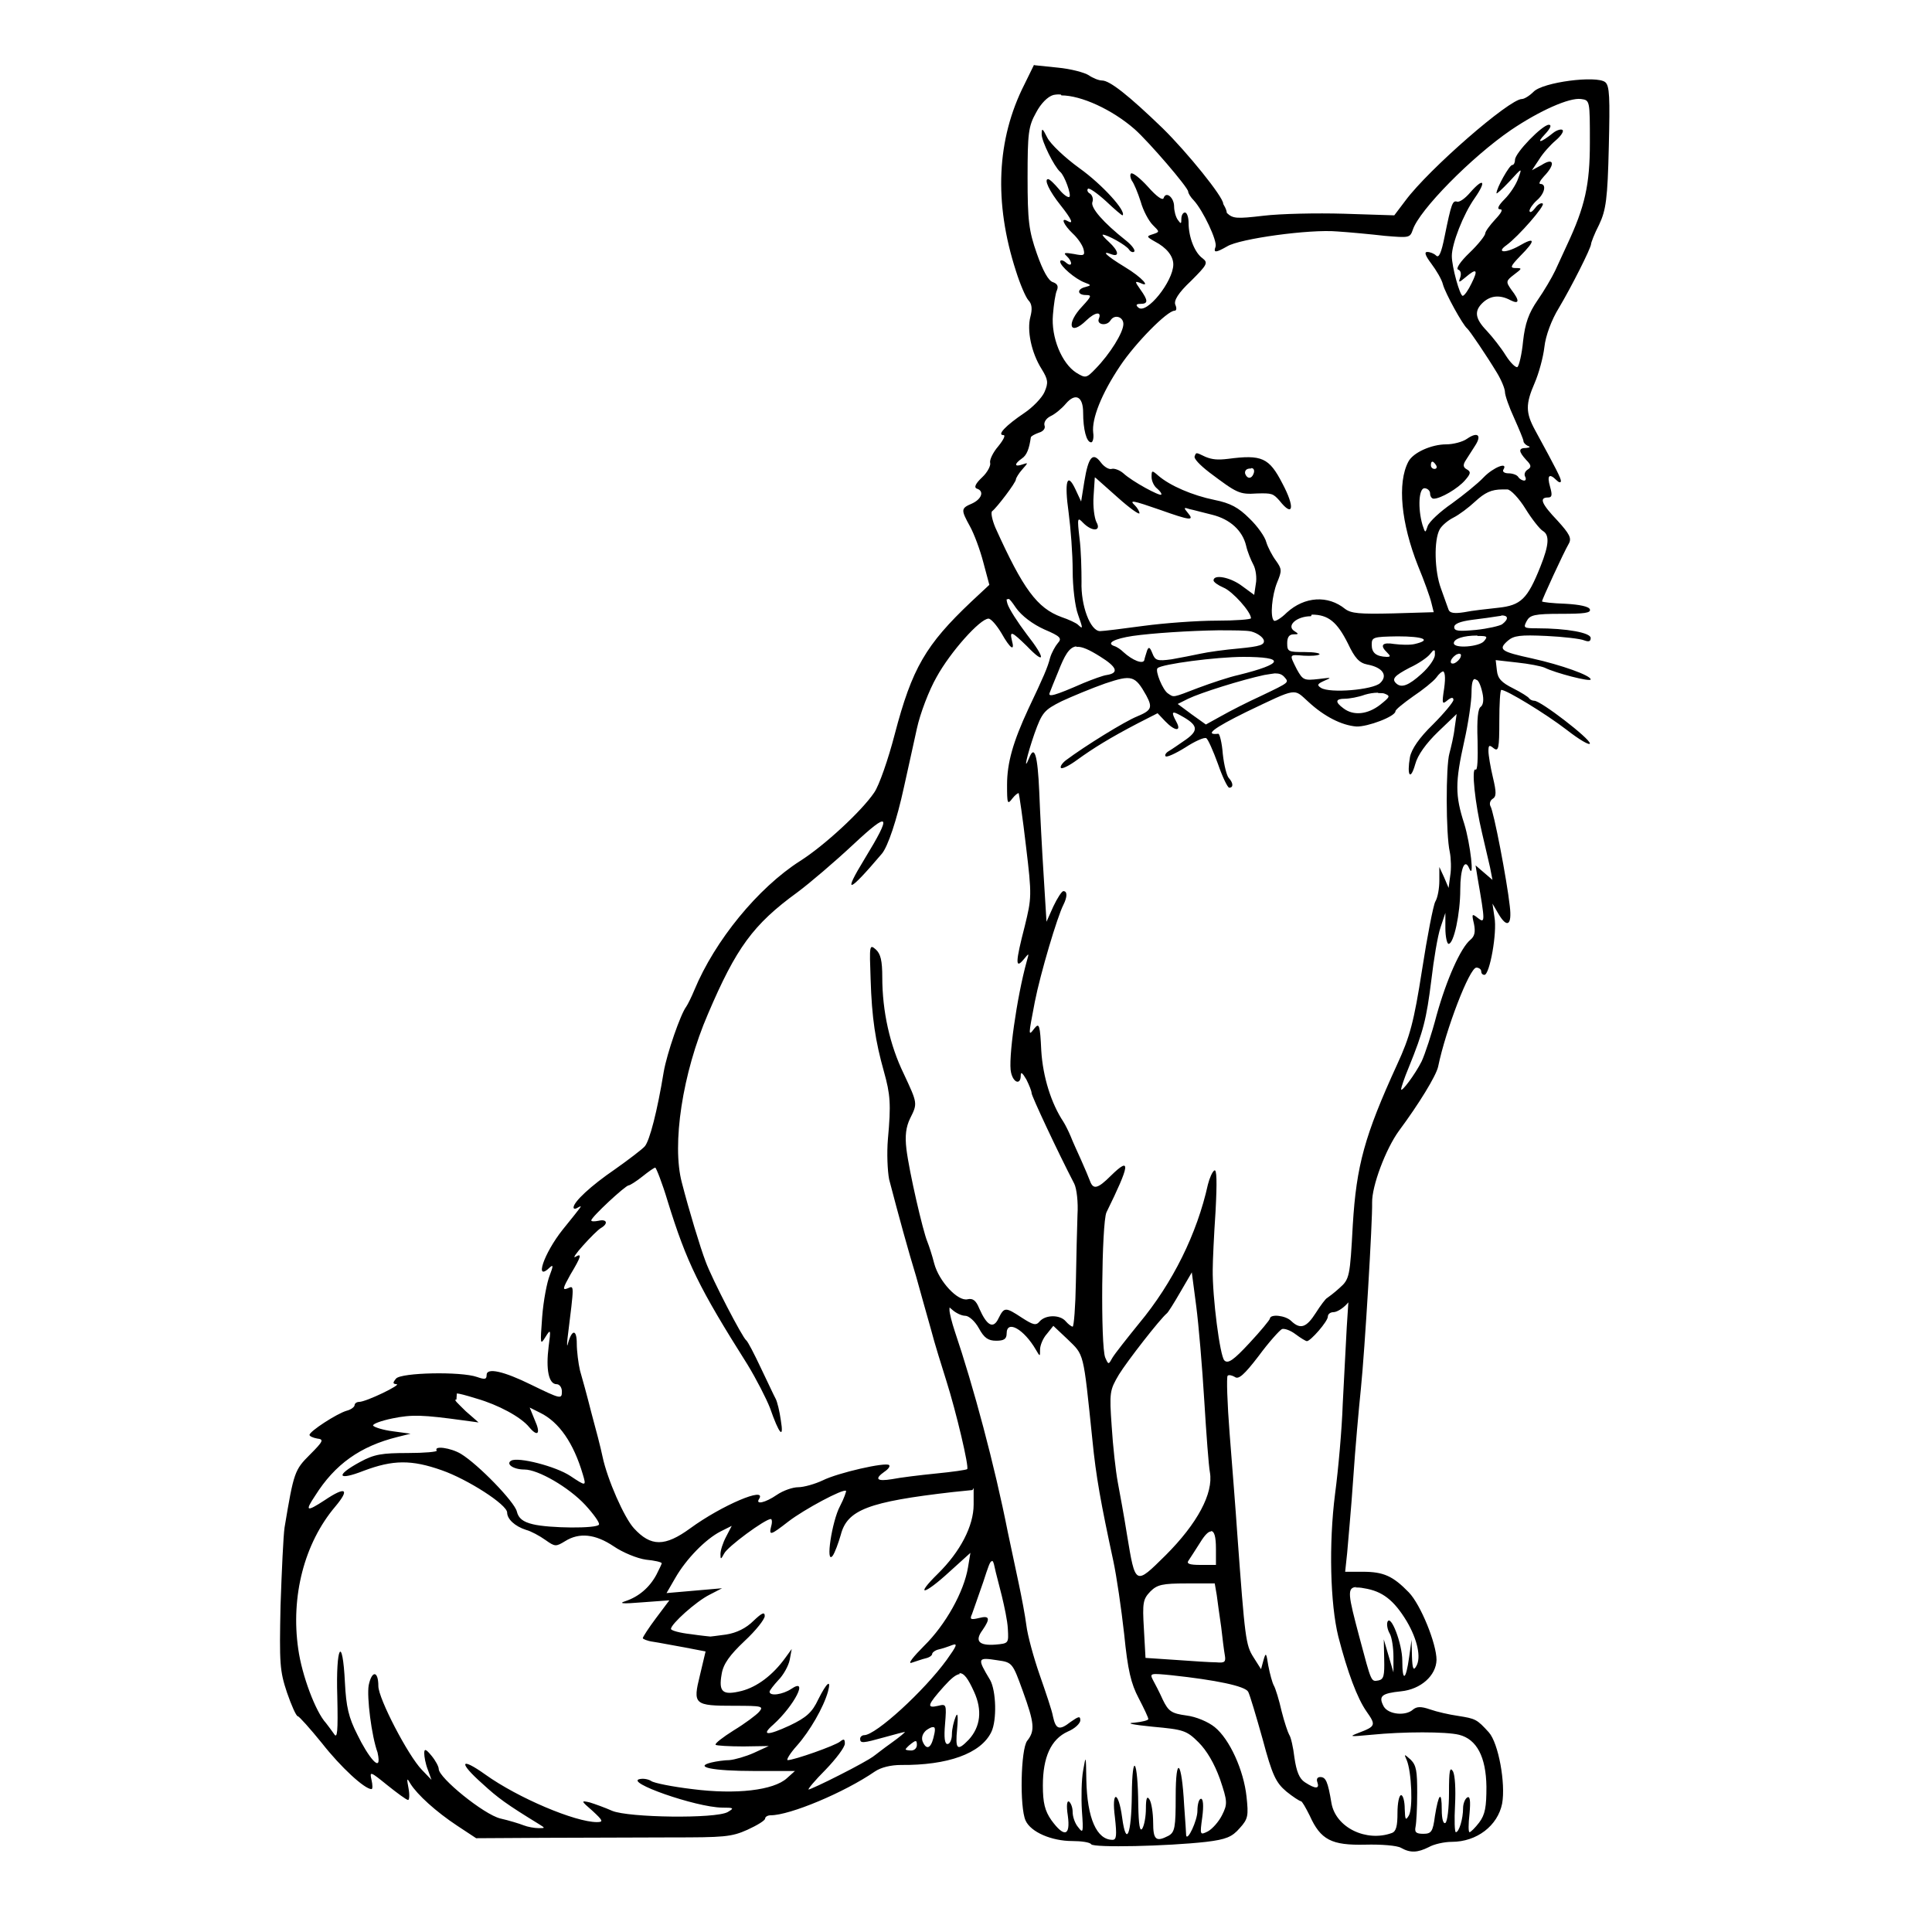 <?xml version="1.0" encoding="UTF-8" standalone="no"?>
<!-- Created with Inkscape (http://www.inkscape.org/) -->
<svg xmlns:dc="http://purl.org/dc/elements/1.1/" xmlns:cc="http://creativecommons.org/ns#" xmlns:rdf="http://www.w3.org/1999/02/22-rdf-syntax-ns#" xmlns:svg="http://www.w3.org/2000/svg" xmlns="http://www.w3.org/2000/svg" version="1.1" width="100%" height="100%" viewBox="0 0 48 48" id="svg2">
<defs id="defs20" />
<path d="M 25.69,1.61 25.45,2.10 c -0.69,1.36 -0.76,2.93 -0.21,4.63 0.10,0.32 0.24,0.65 0.31,0.73 0.09,0.09 0.10,0.22 0.05,0.41 -0.09,0.33 0.02,0.89 0.28,1.30 0.16,0.26 0.17,0.34 0.07,0.57 -0.06,0.14 -0.29,0.38 -0.50,0.52 -0.46,0.31 -0.69,0.55 -0.52,0.55 0.06,0 0.00,0.12 -0.13,0.28 -0.13,0.15 -0.22,0.34 -0.20,0.41 0.02,0.06 -0.06,0.23 -0.20,0.36 -0.16,0.15 -0.21,0.25 -0.13,0.28 0.19,0.06 0.12,0.26 -0.12,0.37 -0.28,0.12 -0.28,0.15 -0.05,0.57 0.10,0.18 0.25,0.58 0.33,0.89 l 0.15,0.56 -0.45,0.42 c -1.13,1.07 -1.47,1.65 -1.90,3.29 -0.16,0.62 -0.39,1.28 -0.51,1.45 -0.31,0.46 -1.24,1.32 -1.84,1.70 -1.05,0.67 -2.12,1.98 -2.63,3.21 -0.07,0.17 -0.16,0.35 -0.20,0.41 -0.14,0.18 -0.48,1.16 -0.56,1.62 -0.16,0.98 -0.35,1.71 -0.47,1.85 -0.06,0.07 -0.40,0.33 -0.74,0.57 -0.60,0.41 -1.03,0.81 -1.03,0.95 -0.00,0.04 0.05,0.04 0.11,0.00 0.13,-0.07 0.11,-0.06 -0.38,0.55 -0.47,0.59 -0.72,1.33 -0.31,0.93 0.08,-0.07 0.07,-0.01 -0.01,0.20 -0.07,0.17 -0.16,0.64 -0.19,1.04 -0.05,0.68 -0.05,0.71 0.08,0.50 0.13,-0.21 0.14,-0.20 0.08,0.24 -0.07,0.56 0.00,0.93 0.20,0.93 0.07,0 0.13,0.08 0.13,0.18 0,0.20 -0.03,0.19 -0.77,-0.17 -0.67,-0.33 -1.10,-0.43 -1.10,-0.24 0,0.11 -0.04,0.12 -0.24,0.05 -0.40,-0.14 -1.88,-0.11 -2.01,0.04 -0.09,0.11 -0.08,0.13 0.01,0.14 0.15,0.00 -0.75,0.44 -0.93,0.44 -0.06,6.34e-4 -0.11,0.04 -0.11,0.08 0,0.04 -0.08,0.11 -0.20,0.14 -0.24,0.07 -0.92,0.51 -0.92,0.60 -0.00,0.03 0.08,0.07 0.19,0.09 0.17,0.02 0.16,0.06 -0.18,0.40 -0.38,0.38 -0.40,0.43 -0.63,1.81 -0.03,0.20 -0.07,1.07 -0.10,1.94 -0.03,1.44 -0.02,1.62 0.16,2.16 0.11,0.32 0.23,0.59 0.27,0.59 0.03,0 0.30,0.30 0.60,0.67 0.47,0.60 1.06,1.14 1.23,1.14 0.03,0 0.03,-0.10 0.00,-0.23 -0.05,-0.22 -0.03,-0.21 0.39,0.13 0.25,0.20 0.48,0.37 0.52,0.37 0.03,0 0.04,-0.13 0.01,-0.29 -0.05,-0.26 -0.04,-0.27 0.05,-0.11 0.17,0.27 0.63,0.69 1.16,1.04 l 0.47,0.31 1.69,-0.01 c 0.93,-0.00 2.35,-0.01 3.15,-0.01 1.31,0.00 1.50,-0.01 1.90,-0.19 0.24,-0.11 0.44,-0.23 0.44,-0.28 0,-0.04 0.06,-0.08 0.14,-0.08 0.47,0 1.82,-0.56 2.59,-1.09 0.15,-0.10 0.39,-0.16 0.65,-0.16 1.15,0.01 1.98,-0.28 2.24,-0.82 0.14,-0.29 0.12,-1.02 -0.03,-1.29 -0.33,-0.55 -0.32,-0.57 0.19,-0.49 0.36,0.05 0.37,0.07 0.62,0.76 0.29,0.80 0.31,0.99 0.11,1.24 -0.16,0.21 -0.19,1.65 -0.04,1.98 0.13,0.29 0.65,0.51 1.16,0.51 0.22,0 0.44,0.03 0.47,0.08 0.06,0.09 1.89,0.05 2.86,-0.06 0.49,-0.06 0.64,-0.12 0.83,-0.34 0.21,-0.23 0.22,-0.31 0.17,-0.78 -0.07,-0.66 -0.42,-1.43 -0.79,-1.73 -0.16,-0.13 -0.46,-0.26 -0.71,-0.29 -0.36,-0.05 -0.44,-0.10 -0.58,-0.39 -0.08,-0.18 -0.20,-0.41 -0.25,-0.50 -0.08,-0.16 -0.05,-0.16 0.46,-0.11 1.12,0.12 1.83,0.27 1.91,0.41 0.04,0.07 0.20,0.61 0.36,1.18 0.24,0.90 0.33,1.08 0.59,1.30 0.16,0.13 0.33,0.24 0.36,0.24 0.03,0 0.12,0.16 0.22,0.36 0.27,0.60 0.54,0.74 1.38,0.72 0.39,-0.01 0.79,0.02 0.89,0.08 0.23,0.13 0.41,0.12 0.69,-0.02 0.12,-0.07 0.38,-0.13 0.57,-0.13 0.62,-0.00 1.14,-0.40 1.25,-0.95 0.09,-0.50 -0.09,-1.50 -0.33,-1.77 -0.30,-0.33 -0.33,-0.34 -0.77,-0.41 -0.21,-0.03 -0.52,-0.10 -0.69,-0.16 -0.23,-0.08 -0.33,-0.07 -0.42,0.00 -0.18,0.17 -0.61,0.13 -0.73,-0.07 -0.14,-0.26 -0.06,-0.33 0.43,-0.38 0.49,-0.05 0.87,-0.39 0.88,-0.78 0.00,-0.40 -0.39,-1.37 -0.69,-1.68 -0.39,-0.40 -0.62,-0.51 -1.14,-0.51 l -0.44,0 0.05,-0.47 c 0.02,-0.26 0.10,-1.09 0.15,-1.84 0.05,-0.75 0.14,-1.75 0.19,-2.23 0.10,-0.98 0.29,-4.17 0.28,-4.63 -0.01,-0.41 0.34,-1.34 0.67,-1.79 0.49,-0.66 0.92,-1.36 0.97,-1.59 0.19,-0.92 0.78,-2.46 0.95,-2.46 0.06,0 0.12,0.04 0.12,0.09 0,0.05 0.03,0.09 0.08,0.09 0.13,0 0.32,-1.05 0.25,-1.43 l -0.05,-0.34 0.14,0.24 c 0.22,0.38 0.35,0.31 0.29,-0.18 -0.07,-0.64 -0.40,-2.36 -0.48,-2.48 -0.03,-0.06 -0.01,-0.14 0.05,-0.18 0.10,-0.06 0.10,-0.16 0.01,-0.54 -0.06,-0.25 -0.11,-0.55 -0.11,-0.65 0,-0.15 0.02,-0.16 0.13,-0.07 0.12,0.09 0.14,0.01 0.14,-0.67 0,-0.43 0.02,-0.78 0.05,-0.78 0.13,0 1.10,0.59 1.62,0.99 0.32,0.25 0.58,0.40 0.58,0.34 0,-0.12 -1.22,-1.06 -1.38,-1.06 -0.05,0 -0.11,-0.03 -0.13,-0.06 -0.01,-0.03 -0.20,-0.15 -0.40,-0.25 -0.28,-0.14 -0.38,-0.24 -0.40,-0.44 l -0.03,-0.26 0.53,0.06 c 0.29,0.03 0.60,0.09 0.69,0.13 0.26,0.13 1.14,0.36 1.14,0.29 -5.43e-4,-0.10 -0.73,-0.36 -1.45,-0.52 -0.78,-0.17 -0.86,-0.22 -0.61,-0.44 0.15,-0.13 0.31,-0.15 0.96,-0.12 0.42,0.02 0.85,0.07 0.94,0.11 0.11,0.04 0.16,0.03 0.16,-0.06 0,-0.13 -0.59,-0.24 -1.34,-0.24 -0.32,-7.24e-4 -0.34,-0.01 -0.25,-0.18 0.08,-0.15 0.19,-0.18 0.86,-0.18 0.56,0 0.74,-0.02 0.71,-0.11 -0.02,-0.07 -0.25,-0.12 -0.61,-0.14 -0.31,-0.01 -0.58,-0.04 -0.58,-0.06 0,-0.04 0.53,-1.20 0.67,-1.44 0.07,-0.13 0.01,-0.24 -0.28,-0.56 -0.40,-0.42 -0.47,-0.58 -0.24,-0.58 0.10,0 0.11,-0.06 0.05,-0.27 -0.08,-0.28 -0.02,-0.34 0.16,-0.16 0.06,0.06 0.11,0.07 0.11,0.02 -3.63e-4,-0.07 -0.10,-0.27 -0.64,-1.26 -0.24,-0.44 -0.24,-0.65 -0.01,-1.18 0.10,-0.23 0.21,-0.63 0.24,-0.89 0.03,-0.28 0.18,-0.68 0.36,-0.97 0.31,-0.52 0.80,-1.49 0.80,-1.59 0,-0.03 0.08,-0.25 0.20,-0.48 0.17,-0.36 0.21,-0.64 0.24,-1.93 0.03,-1.24 0.02,-1.52 -0.09,-1.61 -0.22,-0.17 -1.55,0.00 -1.78,0.24 -0.10,0.10 -0.23,0.18 -0.29,0.18 -0.31,0 -2.31,1.74 -2.89,2.52 l -0.28,0.37 -1.25,-0.04 c -0.68,-0.02 -1.58,-7.06e-4 -2.00,0.05 -0.68,0.08 -0.76,0.07 -0.91,-0.07 C 30.47,5.18 30.39,5.08 30.39,5.06 30.39,4.89 29.50,3.79 28.89,3.19 28.03,2.36 27.57,2.00 27.38,2.00 27.30,2.00 27.15,1.94 27.05,1.87 26.94,1.80 26.60,1.71 26.28,1.68 l -0.58,-0.06 z m 0.68,0.76 c 0.49,0.00 1.26,0.35 1.82,0.84 0.36,0.32 1.33,1.45 1.33,1.55 0,0.04 0.06,0.14 0.14,0.22 0.23,0.25 0.59,1.01 0.54,1.15 -0.06,0.16 0.01,0.15 0.29,-0.01 0.31,-0.19 2.05,-0.43 2.73,-0.37 0.31,0.02 0.84,0.07 1.19,0.11 0.60,0.05 0.62,0.05 0.69,-0.15 0.16,-0.49 1.46,-1.81 2.44,-2.48 0.71,-0.48 1.45,-0.81 1.74,-0.77 0.22,0.03 0.22,0.03 0.22,1.08 -0.00,1.05 -0.12,1.59 -0.57,2.55 -0.08,0.17 -0.21,0.46 -0.29,0.63 -0.08,0.17 -0.28,0.51 -0.44,0.74 -0.22,0.32 -0.31,0.57 -0.36,1.02 -0.03,0.32 -0.10,0.61 -0.14,0.64 -0.04,0.02 -0.17,-0.10 -0.29,-0.29 -0.11,-0.18 -0.33,-0.46 -0.47,-0.61 -0.30,-0.31 -0.32,-0.50 -0.09,-0.71 0.19,-0.17 0.42,-0.19 0.68,-0.05 0.22,0.11 0.23,0.01 0.02,-0.26 -0.14,-0.20 -0.14,-0.22 0.07,-0.38 0.20,-0.15 0.20,-0.16 0.04,-0.16 -0.15,-0.00 -0.14,-0.04 0.11,-0.30 0.39,-0.39 0.38,-0.49 -0.03,-0.25 -0.34,0.19 -0.58,0.17 -0.31,-0.02 0.30,-0.22 0.96,-0.98 0.90,-1.03 -0.03,-0.03 -0.12,0.01 -0.19,0.11 -0.07,0.09 -0.13,0.13 -0.14,0.07 -0.00,-0.05 0.08,-0.17 0.18,-0.26 0.20,-0.17 0.25,-0.41 0.09,-0.41 -0.05,0 -0.01,-0.08 0.09,-0.19 0.29,-0.30 0.25,-0.48 -0.06,-0.28 L 38.06,4.23 38.24,3.96 c 0.09,-0.15 0.28,-0.36 0.41,-0.47 0.13,-0.11 0.21,-0.23 0.17,-0.26 -0.03,-0.03 -0.14,-0.00 -0.23,0.07 -0.31,0.25 -0.44,0.28 -0.21,0.04 0.14,-0.15 0.18,-0.24 0.10,-0.24 -0.16,0 -0.84,0.70 -0.84,0.87 0,0.07 -0.03,0.13 -0.07,0.13 -0.07,0 -0.39,0.57 -0.39,0.70 0,0.03 0.14,-0.10 0.32,-0.29 0.32,-0.35 0.32,-0.35 0.22,-0.08 -0.05,0.15 -0.20,0.38 -0.34,0.52 -0.15,0.15 -0.20,0.25 -0.11,0.25 0.08,0 0.03,0.09 -0.12,0.25 -0.13,0.14 -0.25,0.30 -0.25,0.35 0,0.05 -0.17,0.27 -0.39,0.48 -0.23,0.22 -0.35,0.40 -0.28,0.42 0.06,0.02 0.08,0.10 0.05,0.19 -0.05,0.14 -0.04,0.14 0.13,-0.00 0.28,-0.24 0.32,-0.19 0.15,0.15 -0.08,0.17 -0.18,0.31 -0.22,0.31 -0.07,0 -0.27,-0.72 -0.27,-0.99 0,-0.30 0.28,-1.03 0.57,-1.44 0.30,-0.43 0.22,-0.52 -0.12,-0.13 -0.12,0.14 -0.26,0.24 -0.32,0.22 -0.11,-0.03 -0.14,0.03 -0.31,0.87 -0.08,0.40 -0.14,0.54 -0.21,0.47 -0.05,-0.05 -0.15,-0.09 -0.22,-0.09 -0.08,0 -0.05,0.09 0.10,0.29 0.12,0.16 0.26,0.39 0.29,0.52 0.06,0.22 0.49,1.00 0.60,1.09 0.06,0.05 0.48,0.67 0.74,1.10 0.11,0.18 0.20,0.40 0.20,0.48 0,0.08 0.10,0.37 0.23,0.65 0.12,0.27 0.23,0.53 0.23,0.57 0,0.04 0.05,0.09 0.11,0.12 0.07,0.02 0.05,0.04 -0.04,0.05 -0.20,0.00 -0.20,0.08 -0.00,0.30 0.13,0.13 0.13,0.18 0.03,0.24 -0.06,0.04 -0.09,0.11 -0.06,0.17 0.03,0.05 0.02,0.10 -0.02,0.10 -0.05,0 -0.12,-0.04 -0.15,-0.09 -0.03,-0.05 -0.14,-0.09 -0.24,-0.09 -0.10,0 -0.16,-0.04 -0.13,-0.09 0.13,-0.21 -0.25,-0.06 -0.49,0.19 -0.14,0.15 -0.50,0.44 -0.79,0.65 -0.29,0.20 -0.56,0.45 -0.60,0.56 -0.06,0.18 -0.06,0.18 -0.13,-0.03 -0.12,-0.42 -0.09,-0.91 0.05,-0.91 0.07,0 0.14,0.06 0.14,0.13 0,0.07 0.04,0.13 0.09,0.13 0.17,0 0.60,-0.25 0.78,-0.46 0.14,-0.16 0.15,-0.21 0.04,-0.27 -0.09,-0.05 -0.10,-0.11 -0.02,-0.23 0.05,-0.08 0.16,-0.25 0.23,-0.36 0.17,-0.26 0.06,-0.35 -0.20,-0.17 -0.11,0.08 -0.35,0.14 -0.52,0.14 -0.36,0 -0.82,0.20 -0.94,0.43 -0.28,0.53 -0.18,1.53 0.24,2.59 0.15,0.36 0.30,0.78 0.33,0.91 l 0.06,0.24 -1.01,0.03 c -0.84,0.02 -1.04,0.00 -1.19,-0.11 -0.43,-0.35 -1.01,-0.31 -1.45,0.09 -0.14,0.14 -0.29,0.23 -0.32,0.20 -0.10,-0.09 -0.05,-0.63 0.08,-0.95 0.12,-0.29 0.12,-0.33 -0.03,-0.54 -0.09,-0.12 -0.20,-0.33 -0.24,-0.46 -0.03,-0.13 -0.22,-0.40 -0.42,-0.59 -0.27,-0.27 -0.47,-0.38 -0.87,-0.46 -0.54,-0.11 -1.10,-0.35 -1.39,-0.60 -0.16,-0.14 -0.17,-0.14 -0.17,0.03 0,0.10 0.06,0.23 0.14,0.29 0.07,0.06 0.12,0.13 0.10,0.15 -0.04,0.04 -0.71,-0.32 -0.94,-0.53 -0.09,-0.08 -0.23,-0.13 -0.29,-0.11 -0.06,0.02 -0.18,-0.04 -0.27,-0.16 -0.20,-0.27 -0.31,-0.14 -0.41,0.47 l -0.08,0.50 -0.14,-0.30 c -0.21,-0.45 -0.28,-0.20 -0.17,0.58 0.05,0.38 0.10,1.02 0.10,1.44 0.00,0.41 0.06,0.89 0.13,1.08 l -0.00,0 c 0.13,0.37 0.13,0.38 0.00,0.26 -0.04,-0.04 -0.23,-0.13 -0.41,-0.19 -0.60,-0.22 -0.95,-0.69 -1.64,-2.22 -0.08,-0.19 -0.12,-0.38 -0.08,-0.41 0.11,-0.08 0.59,-0.71 0.59,-0.79 0,-0.03 0.07,-0.15 0.16,-0.25 0.15,-0.17 0.15,-0.17 0,-0.12 -0.20,0.07 -0.21,-0.01 -0.01,-0.15 0.12,-0.08 0.18,-0.24 0.22,-0.52 0.00,-0.03 0.09,-0.08 0.20,-0.12 0.11,-0.03 0.17,-0.11 0.14,-0.18 -0.02,-0.07 0.03,-0.17 0.15,-0.23 0.11,-0.05 0.28,-0.19 0.38,-0.31 0.24,-0.28 0.43,-0.18 0.43,0.22 0.00,0.41 0.08,0.74 0.20,0.74 0.04,0 0.07,-0.11 0.05,-0.24 -0.04,-0.34 0.20,-0.96 0.67,-1.66 0.38,-0.57 1.17,-1.37 1.35,-1.37 0.05,0 0.06,-0.06 0.02,-0.15 -0.04,-0.10 0.07,-0.29 0.39,-0.59 0.40,-0.40 0.43,-0.45 0.29,-0.56 -0.20,-0.14 -0.35,-0.53 -0.35,-0.88 0,-0.14 -0.04,-0.26 -0.09,-0.26 -0.05,0 -0.09,0.07 -0.09,0.16 -0.00,0.13 -0.01,0.13 -0.09,0.02 -0.05,-0.07 -0.09,-0.22 -0.09,-0.33 -0.00,-0.22 -0.20,-0.39 -0.26,-0.21 -0.02,0.07 -0.17,-0.03 -0.39,-0.28 -0.19,-0.21 -0.38,-0.36 -0.42,-0.33 -0.03,0.03 -0.02,0.11 0.02,0.18 0.05,0.06 0.15,0.30 0.22,0.52 0.06,0.22 0.20,0.48 0.30,0.58 0.17,0.17 0.18,0.17 0.00,0.23 -0.16,0.05 -0.16,0.06 0.05,0.18 0.29,0.15 0.46,0.36 0.46,0.57 0.00,0.42 -0.67,1.26 -0.87,1.07 -0.07,-0.06 -0.05,-0.09 0.05,-0.09 0.20,0 0.20,-0.08 0.00,-0.36 -0.14,-0.20 -0.14,-0.21 0,-0.16 C 28.60,7.16 28.39,6.90 27.94,6.63 27.48,6.35 27.34,6.21 27.62,6.32 27.82,6.39 27.79,6.23 27.55,6.01 27.44,5.91 27.37,5.83 27.40,5.83 c 0.11,0 0.58,0.26 0.65,0.37 0.04,0.06 0.10,0.08 0.13,0.05 0.03,-0.03 -0.05,-0.15 -0.20,-0.27 -0.57,-0.45 -0.89,-0.82 -0.84,-0.96 0.03,-0.07 -9e-5,-0.17 -0.06,-0.21 -0.06,-0.03 -0.08,-0.09 -0.05,-0.12 0.03,-0.03 0.23,0.11 0.45,0.31 0.21,0.20 0.40,0.36 0.41,0.35 C 27.99,5.25 27.38,4.58 26.82,4.18 26.46,3.92 26.10,3.58 26.02,3.42 25.90,3.18 25.88,3.17 25.88,3.34 c -0.00,0.17 0.31,0.80 0.46,0.93 0.11,0.09 0.28,0.57 0.23,0.62 -0.03,0.03 -0.15,-0.05 -0.26,-0.19 -0.11,-0.13 -0.23,-0.25 -0.27,-0.25 -0.11,0 0.03,0.30 0.31,0.65 0.27,0.34 0.34,0.49 0.17,0.39 -0.18,-0.10 -0.09,0.10 0.13,0.31 0.12,0.11 0.24,0.28 0.27,0.39 0.04,0.16 0.01,0.17 -0.24,0.12 -0.23,-0.04 -0.27,-0.03 -0.18,0.05 0.16,0.15 0.14,0.30 -0.02,0.16 -0.07,-0.06 -0.14,-0.07 -0.14,-0.02 0,0.11 0.37,0.43 0.61,0.52 0.16,0.06 0.17,0.07 0.02,0.11 -0.22,0.05 -0.21,0.20 0.01,0.20 0.15,0 0.14,0.03 -0.09,0.28 -0.41,0.43 -0.32,0.76 0.10,0.35 0.22,-0.21 0.39,-0.23 0.31,-0.04 -0.06,0.15 0.20,0.19 0.29,0.04 0.10,-0.16 0.32,-0.09 0.32,0.09 0,0.21 -0.33,0.74 -0.69,1.11 -0.23,0.24 -0.25,0.24 -0.48,0.10 -0.36,-0.23 -0.63,-0.88 -0.58,-1.44 0.02,-0.25 0.06,-0.53 0.10,-0.61 0.04,-0.10 0.01,-0.16 -0.10,-0.20 -0.11,-0.03 -0.25,-0.28 -0.40,-0.71 -0.20,-0.57 -0.23,-0.82 -0.23,-1.89 0,-1.10 0.02,-1.27 0.21,-1.61 0.12,-0.23 0.29,-0.40 0.43,-0.44 0.05,-0.01 0.12,-0.02 0.19,-0.01 z m 3.37,8.89 c -0.03,-0.00 -0.04,0.02 -0.06,0.08 -0.02,0.05 0.11,0.20 0.37,0.40 0.68,0.51 0.74,0.55 1.18,0.52 0.37,-0.01 0.40,-0.00 0.56,0.18 0.34,0.43 0.39,0.17 0.07,-0.43 -0.33,-0.64 -0.51,-0.72 -1.35,-0.61 -0.25,0.03 -0.39,0.02 -0.56,-0.05 -0.13,-0.06 -0.18,-0.09 -0.22,-0.09 z m 5.85,0.21 c 0.02,0 0.06,0.04 0.09,0.09 0.03,0.05 0.01,0.09 -0.04,0.09 -0.05,0 -0.09,-0.04 -0.09,-0.09 0,-0.05 0.01,-0.09 0.04,-0.09 z m -4.50,0.16 c 0.06,0.00 0.09,0.06 0.05,0.15 -0.05,0.12 -0.15,0.12 -0.20,0 -0.02,-0.05 0.00,-0.11 0.06,-0.13 0.03,-0.01 0.06,-0.01 0.08,-0.01 z m -3.86,0.25 0.54,0.48 c 0.29,0.26 0.54,0.44 0.54,0.39 0,-0.04 -0.05,-0.13 -0.11,-0.19 -0.16,-0.15 -0.06,-0.13 0.63,0.11 0.73,0.26 0.86,0.28 0.68,0.07 -0.11,-0.13 -0.10,-0.14 0.05,-0.09 0.10,0.02 0.35,0.09 0.56,0.14 0.44,0.11 0.75,0.39 0.84,0.77 0.03,0.14 0.12,0.36 0.18,0.47 0.06,0.11 0.09,0.33 0.06,0.48 l -0.04,0.27 -0.30,-0.22 c -0.29,-0.22 -0.71,-0.30 -0.71,-0.14 0,0.04 0.11,0.12 0.25,0.18 0.22,0.09 0.68,0.60 0.68,0.76 0,0.03 -0.38,0.06 -0.86,0.06 -0.47,0.00 -1.29,0.06 -1.81,0.13 -0.51,0.07 -1.00,0.13 -1.08,0.13 -0.24,0.00 -0.48,-0.63 -0.46,-1.23 0.00,-0.29 -0.01,-0.78 -0.05,-1.08 -0.06,-0.51 -0.05,-0.53 0.09,-0.38 0.23,0.23 0.46,0.21 0.33,-0.02 -0.05,-0.10 -0.09,-0.39 -0.07,-0.65 l 0.03,-0.46 z m 10.10,0.28 c 0.03,3.4e-5 0.08,0.00 0.12,0.00 0.08,0.00 0.29,0.22 0.45,0.48 0.16,0.26 0.36,0.51 0.43,0.55 0.17,0.10 0.16,0.34 -0.06,0.89 -0.32,0.80 -0.48,0.96 -1.05,1.02 -0.27,0.03 -0.65,0.07 -0.84,0.11 -0.25,0.04 -0.36,0.02 -0.39,-0.06 -0.02,-0.06 -0.11,-0.30 -0.19,-0.53 -0.16,-0.43 -0.18,-1.20 -0.03,-1.47 0.05,-0.09 0.20,-0.22 0.34,-0.29 0.14,-0.07 0.38,-0.25 0.54,-0.40 0.24,-0.22 0.40,-0.30 0.68,-0.30 z m -12.27,2.72 c 0.02,0.00 0.08,0.07 0.18,0.22 0.14,0.20 0.42,0.41 0.71,0.54 0.40,0.17 0.44,0.22 0.33,0.34 -0.06,0.07 -0.15,0.23 -0.19,0.36 -0.06,0.24 -0.16,0.47 -0.54,1.27 -0.38,0.82 -0.53,1.34 -0.53,1.89 0.00,0.47 0.01,0.50 0.13,0.34 0.07,-0.09 0.15,-0.15 0.16,-0.13 0.01,0.02 0.10,0.61 0.18,1.31 0.15,1.24 0.14,1.29 -0.03,1.99 -0.23,0.89 -0.24,1.08 -0.03,0.83 0.14,-0.17 0.14,-0.17 0.08,0.04 -0.25,0.90 -0.47,2.47 -0.39,2.77 0.06,0.26 0.24,0.31 0.24,0.07 3.62e-4,-0.10 0.04,-0.07 0.14,0.10 0.07,0.14 0.13,0.29 0.13,0.34 0,0.07 0.64,1.44 1.06,2.25 0.06,0.12 0.10,0.46 0.08,0.77 -0.01,0.30 -0.03,1.06 -0.04,1.67 -0.01,0.61 -0.05,1.11 -0.08,1.11 -0.03,0 -0.11,-0.06 -0.17,-0.13 -0.14,-0.17 -0.50,-0.17 -0.65,-0.00 -0.09,0.11 -0.16,0.09 -0.44,-0.09 -0.41,-0.27 -0.44,-0.27 -0.58,0.01 -0.13,0.28 -0.29,0.19 -0.48,-0.24 -0.08,-0.20 -0.16,-0.26 -0.29,-0.23 -0.24,0.06 -0.71,-0.44 -0.83,-0.89 -0.05,-0.20 -0.13,-0.44 -0.17,-0.54 -0.11,-0.26 -0.45,-1.73 -0.52,-2.30 -0.04,-0.34 -0.01,-0.55 0.09,-0.76 0.19,-0.38 0.19,-0.37 -0.16,-1.12 -0.34,-0.70 -0.53,-1.54 -0.53,-2.39 0,-0.41 -0.04,-0.58 -0.16,-0.69 -0.16,-0.14 -0.16,-0.10 -0.13,0.73 0.03,0.98 0.12,1.55 0.33,2.30 0.16,0.57 0.18,0.81 0.10,1.68 -0.03,0.35 -0.01,0.79 0.03,1.00 0.24,0.92 0.48,1.79 0.67,2.41 0.10,0.37 0.27,0.96 0.37,1.32 0.09,0.35 0.27,0.92 0.38,1.27 0.25,0.79 0.57,2.15 0.52,2.20 -0.02,0.02 -0.37,0.07 -0.78,0.11 -0.40,0.04 -0.89,0.10 -1.09,0.14 -0.37,0.06 -0.45,-0.00 -0.18,-0.19 0.09,-0.06 0.14,-0.13 0.11,-0.16 -0.08,-0.08 -1.27,0.19 -1.65,0.38 -0.19,0.09 -0.47,0.17 -0.61,0.17 -0.13,-4.53e-4 -0.37,0.08 -0.53,0.19 -0.29,0.20 -0.54,0.25 -0.44,0.10 0.20,-0.32 -0.93,0.16 -1.71,0.73 -0.63,0.46 -0.98,0.46 -1.40,0.00 -0.24,-0.26 -0.66,-1.21 -0.78,-1.78 -0.04,-0.20 -0.17,-0.70 -0.28,-1.10 -0.10,-0.40 -0.23,-0.87 -0.28,-1.04 -0.04,-0.17 -0.08,-0.48 -0.08,-0.67 -0.00,-0.36 -0.12,-0.36 -0.22,-0.00 -0.02,0.10 -0.03,0.03 -0.01,-0.13 0.17,-1.38 0.17,-1.31 0.00,-1.24 -0.13,0.05 -0.12,-0.00 0.07,-0.34 0.27,-0.45 0.30,-0.55 0.12,-0.44 -0.06,0.03 0.02,-0.09 0.20,-0.29 0.17,-0.19 0.37,-0.39 0.44,-0.43 0.19,-0.11 0.15,-0.23 -0.06,-0.18 -0.10,0.02 -0.18,0.02 -0.18,-0.01 0,-0.08 0.85,-0.87 0.93,-0.87 0.03,0 0.19,-0.10 0.34,-0.22 0.15,-0.12 0.29,-0.22 0.32,-0.22 0.02,-9.1e-5 0.17,0.37 0.31,0.84 0.47,1.52 0.78,2.15 1.98,4.05 0.22,0.36 0.47,0.85 0.56,1.08 0.23,0.66 0.35,0.79 0.27,0.31 -0.03,-0.22 -0.09,-0.47 -0.13,-0.54 -0.04,-0.07 -0.20,-0.42 -0.37,-0.77 -0.16,-0.34 -0.32,-0.65 -0.36,-0.68 -0.09,-0.06 -0.85,-1.52 -1.01,-1.96 -0.13,-0.34 -0.41,-1.26 -0.59,-1.96 -0.25,-0.94 0.01,-2.71 0.65,-4.19 0.70,-1.64 1.12,-2.22 2.22,-3.02 0.31,-0.23 0.93,-0.76 1.38,-1.18 0.92,-0.86 0.98,-0.78 0.29,0.35 -0.55,0.90 -0.41,0.86 0.43,-0.13 0.15,-0.18 0.37,-0.83 0.55,-1.66 0.09,-0.42 0.24,-1.07 0.32,-1.45 0.08,-0.37 0.30,-0.95 0.49,-1.28 0.34,-0.62 1.08,-1.45 1.29,-1.45 0.06,0 0.20,0.16 0.32,0.36 0.22,0.39 0.34,0.47 0.26,0.18 -0.06,-0.25 0.00,-0.22 0.37,0.14 0.47,0.49 0.47,0.31 0.00,-0.29 -0.22,-0.29 -0.44,-0.63 -0.48,-0.76 -0.02,-0.07 -0.03,-0.12 -0.01,-0.11 z m 7.53,0.39 c 0.41,0 0.63,0.18 0.90,0.72 0.17,0.36 0.28,0.48 0.48,0.52 0.38,0.07 0.52,0.27 0.32,0.46 -0.18,0.17 -1.25,0.26 -1.47,0.12 -0.11,-0.07 -0.09,-0.10 0.09,-0.18 0.19,-0.08 0.17,-0.08 -0.15,-0.04 -0.36,0.04 -0.39,0.03 -0.54,-0.24 -0.19,-0.38 -0.20,-0.37 0.17,-0.34 0.17,0.01 0.35,-0.00 0.39,-0.03 0.03,-0.03 -0.12,-0.06 -0.37,-0.06 -0.40,0 -0.43,-0.01 -0.43,-0.22 0,-0.15 0.05,-0.22 0.16,-0.22 0.13,-0.00 0.13,-0.01 0.02,-0.08 -0.21,-0.13 0.05,-0.37 0.41,-0.37 z m 4.72,0.02 c 0.16,-0.00 0.18,0.09 0.01,0.22 -0.06,0.04 -0.36,0.11 -0.65,0.14 -0.43,0.04 -0.54,0.03 -0.54,-0.07 0,-0.08 0.14,-0.14 0.44,-0.18 0.24,-0.03 0.54,-0.07 0.65,-0.09 0.02,-0.00 0.05,-0.01 0.07,-0.01 z m -7.08,0.37 c 0.41,-0.00 0.75,0.00 0.86,0.03 0.15,0.04 0.29,0.14 0.31,0.22 0.02,0.11 -0.09,0.15 -0.61,0.20 -0.35,0.03 -0.78,0.09 -0.96,0.13 -0.18,0.04 -0.50,0.10 -0.72,0.14 -0.36,0.05 -0.41,0.03 -0.48,-0.15 -0.06,-0.15 -0.09,-0.17 -0.13,-0.07 -0.02,0.07 -0.06,0.18 -0.07,0.24 -0.03,0.11 -0.29,0.01 -0.52,-0.20 -0.06,-0.06 -0.16,-0.13 -0.23,-0.15 -0.20,-0.07 -0.00,-0.18 0.46,-0.25 0.49,-0.07 1.42,-0.13 2.12,-0.14 z m 6.48,0.14 c 0.24,0 0.26,0.01 0.16,0.13 -0.12,0.14 -0.75,0.19 -0.75,0.05 0,-0.11 0.24,-0.19 0.58,-0.19 z m -1.99,0.01 c 0.65,-0.00 0.86,0.09 0.43,0.19 -0.12,0.03 -0.35,0.02 -0.51,-0.00 -0.30,-0.05 -0.37,0.03 -0.17,0.22 0.08,0.08 0.08,0.10 -0.02,0.10 -0.26,-0.01 -0.37,-0.10 -0.37,-0.30 0,-0.19 0.03,-0.20 0.65,-0.21 z m -7.97,0.26 c 0.13,-0.01 0.31,0.07 0.58,0.24 0.42,0.26 0.48,0.41 0.17,0.46 -0.09,0.01 -0.36,0.11 -0.58,0.20 -0.73,0.32 -0.89,0.36 -0.84,0.24 0.02,-0.06 0.12,-0.30 0.21,-0.52 0.16,-0.41 0.27,-0.60 0.44,-0.63 z m 8.89,0.09 c 0.01,0.00 0.01,0.04 0.01,0.11 0,0.09 -0.14,0.30 -0.33,0.47 -0.32,0.29 -0.50,0.36 -0.63,0.24 -0.12,-0.11 -0.05,-0.19 0.33,-0.39 0.22,-0.10 0.45,-0.26 0.51,-0.34 0.05,-0.06 0.08,-0.10 0.09,-0.09 z m 0.60,0.08 c 0.05,-0.00 0.07,0.02 0.05,0.08 -0.02,0.06 -0.09,0.13 -0.16,0.16 -0.07,0.02 -0.10,-0.01 -0.08,-0.07 0.02,-0.06 0.09,-0.13 0.16,-0.16 0.00,-0.00 0.01,-0.00 0.02,-0.00 z m -5.36,0.08 c 1.07,-0.00 1.02,0.17 -0.11,0.45 -0.23,0.05 -0.68,0.20 -1.00,0.32 -0.65,0.25 -0.60,0.24 -0.75,0.14 -0.13,-0.08 -0.33,-0.57 -0.26,-0.63 0.10,-0.10 1.45,-0.28 2.14,-0.28 z m 4.95,0.35 c 0.07,-0.00 0.09,0.14 0.05,0.43 -0.06,0.39 -0.05,0.41 0.08,0.30 0.10,-0.08 0.15,-0.08 0.15,-0.01 0,0.05 -0.23,0.33 -0.51,0.61 -0.34,0.33 -0.53,0.61 -0.57,0.81 -0.08,0.46 0.01,0.60 0.13,0.18 0.06,-0.23 0.27,-0.52 0.57,-0.81 l 0.46,-0.44 -0.05,0.35 c -0.02,0.19 -0.09,0.48 -0.13,0.63 -0.09,0.31 -0.09,2.01 0.01,2.45 0.03,0.15 0.04,0.42 0.01,0.59 l -0.04,0.30 -0.11,-0.26 -0.12,-0.26 -0.00,0.34 c -0.00,0.19 -0.04,0.42 -0.10,0.52 -0.05,0.09 -0.20,0.86 -0.33,1.70 -0.20,1.28 -0.30,1.66 -0.62,2.35 -0.81,1.77 -1.01,2.51 -1.10,3.98 -0.07,1.29 -0.08,1.35 -0.33,1.57 -0.13,0.12 -0.28,0.23 -0.31,0.25 -0.03,0.01 -0.16,0.18 -0.28,0.37 -0.23,0.36 -0.38,0.42 -0.61,0.20 -0.14,-0.14 -0.52,-0.18 -0.53,-0.06 -0.00,0.03 -0.23,0.31 -0.51,0.61 -0.39,0.42 -0.53,0.52 -0.62,0.43 -0.11,-0.10 -0.30,-1.58 -0.29,-2.26 0.00,-0.20 0.03,-0.85 0.07,-1.44 0.04,-0.75 0.03,-1.06 -0.03,-1.02 -0.05,0.03 -0.12,0.19 -0.16,0.35 -0.27,1.22 -0.87,2.44 -1.71,3.45 -0.30,0.37 -0.60,0.75 -0.66,0.85 -0.10,0.18 -0.10,0.18 -0.18,0 -0.12,-0.28 -0.09,-3.35 0.03,-3.61 0.58,-1.18 0.62,-1.41 0.11,-0.91 -0.33,0.33 -0.44,0.35 -0.52,0.13 -0.03,-0.08 -0.13,-0.32 -0.22,-0.52 -0.09,-0.20 -0.21,-0.46 -0.26,-0.59 -0.05,-0.12 -0.13,-0.28 -0.18,-0.36 -0.30,-0.45 -0.51,-1.11 -0.55,-1.77 -0.03,-0.63 -0.05,-0.70 -0.17,-0.55 -0.16,0.21 -0.15,0.18 0.01,-0.66 0.14,-0.71 0.56,-2.12 0.71,-2.41 0.10,-0.20 0.10,-0.34 0,-0.34 -0.04,0 -0.15,0.17 -0.25,0.38 l -0.17,0.38 -0.07,-1.14 c -0.04,-0.62 -0.09,-1.57 -0.11,-2.09 -0.04,-0.92 -0.12,-1.17 -0.25,-0.84 -0.16,0.39 -0.05,-0.08 0.13,-0.60 0.19,-0.53 0.24,-0.59 0.68,-0.81 0.26,-0.12 0.74,-0.32 1.08,-0.44 0.66,-0.22 0.74,-0.20 1.02,0.30 0.16,0.30 0.13,0.37 -0.23,0.52 -0.30,0.12 -1.29,0.73 -1.77,1.09 -0.09,0.07 -0.15,0.16 -0.12,0.19 0.03,0.03 0.21,-0.06 0.40,-0.20 0.40,-0.29 0.82,-0.55 1.51,-0.91 l 0.49,-0.25 0.19,0.20 c 0.24,0.25 0.41,0.26 0.28,0.02 -0.14,-0.26 -0.12,-0.29 0.11,-0.16 0.42,0.23 0.45,0.36 0.13,0.59 -0.16,0.11 -0.36,0.25 -0.43,0.29 -0.07,0.04 -0.11,0.10 -0.08,0.13 0.03,0.03 0.25,-0.07 0.49,-0.22 0.23,-0.15 0.47,-0.26 0.52,-0.23 0.04,0.02 0.17,0.31 0.29,0.64 0.11,0.32 0.24,0.59 0.28,0.59 0.11,0 0.10,-0.12 -0.01,-0.24 -0.05,-0.05 -0.12,-0.32 -0.15,-0.60 -0.02,-0.28 -0.08,-0.50 -0.11,-0.50 -0.36,0.04 -0.12,-0.14 0.69,-0.54 1.30,-0.62 1.17,-0.59 1.55,-0.25 0.39,0.36 0.82,0.58 1.19,0.61 0.28,0.01 0.97,-0.25 0.97,-0.38 0,-0.04 0.20,-0.20 0.44,-0.37 0.24,-0.16 0.50,-0.37 0.57,-0.46 0.08,-0.11 0.14,-0.16 0.19,-0.16 z m -4.16,0.06 c 0.11,-0.00 0.17,0.02 0.23,0.08 0.13,0.15 0.16,0.13 -0.57,0.48 -0.33,0.15 -0.78,0.38 -0.99,0.50 l -0.38,0.21 -0.35,-0.25 -0.35,-0.26 0.26,-0.13 c 0.31,-0.15 1.33,-0.47 1.89,-0.59 0.11,-0.02 0.20,-0.03 0.26,-0.04 z m 5.01,0.16 c 0.04,-0.00 0.10,0.10 0.15,0.32 0.04,0.18 0.02,0.30 -0.04,0.35 -0.07,0.04 -0.10,0.30 -0.08,0.84 0.01,0.45 -0.00,0.75 -0.05,0.72 -0.11,-0.06 -0.01,0.86 0.16,1.57 0.07,0.30 0.16,0.68 0.20,0.86 l 0.06,0.31 -0.21,-0.18 -0.21,-0.18 0.05,0.31 c 0.19,1.09 0.19,1.14 0.01,1.00 -0.15,-0.12 -0.16,-0.11 -0.10,0.14 0.04,0.20 0.02,0.31 -0.09,0.40 -0.24,0.20 -0.59,0.98 -0.84,1.88 -0.12,0.46 -0.29,0.97 -0.37,1.14 -0.16,0.32 -0.51,0.79 -0.51,0.69 -0.00,-0.03 0.08,-0.28 0.19,-0.54 0.37,-0.91 0.44,-1.21 0.56,-2.16 0.06,-0.52 0.16,-1.12 0.23,-1.32 l 0.12,-0.36 0.00,0.38 c 0.00,0.21 0.04,0.39 0.08,0.39 0.13,0 0.29,-0.75 0.29,-1.35 0,-0.51 0.11,-0.79 0.22,-0.53 0.14,0.33 0.03,-0.61 -0.12,-1.10 -0.23,-0.71 -0.23,-1.03 0.00,-2.06 0.10,-0.44 0.18,-0.99 0.18,-1.21 0,-0.22 0.03,-0.33 0.08,-0.33 z m -2.43,0.33 c 0.06,-7.24e-4 0.11,0.00 0.14,0.01 0.16,0.06 0.15,0.08 -0.10,0.28 -0.31,0.24 -0.66,0.28 -0.91,0.09 -0.22,-0.16 -0.20,-0.24 0.03,-0.24 0.11,0 0.34,-0.04 0.50,-0.10 0.10,-0.03 0.22,-0.05 0.32,-0.05 z m -4.64,14.39 0.11,0.84 c 0.06,0.46 0.15,1.52 0.20,2.35 0.05,0.82 0.11,1.63 0.14,1.78 0.09,0.52 -0.31,1.27 -1.10,2.06 -0.76,0.75 -0.75,0.76 -0.96,-0.51 -0.07,-0.45 -0.18,-1.04 -0.23,-1.31 -0.05,-0.27 -0.12,-0.89 -0.15,-1.38 -0.06,-0.85 -0.05,-0.90 0.18,-1.29 0.21,-0.34 1.02,-1.38 1.19,-1.52 0.03,-0.02 0.18,-0.26 0.33,-0.52 l 0.28,-0.48 z m 3.90,0.59 -0.05,0.77 c -0.02,0.42 -0.07,1.29 -0.10,1.91 -0.02,0.62 -0.11,1.63 -0.19,2.23 -0.16,1.25 -0.12,2.74 0.08,3.55 0.23,0.89 0.47,1.53 0.70,1.86 0.24,0.34 0.23,0.37 -0.19,0.53 -0.26,0.10 -0.23,0.10 0.31,0.05 0.80,-0.08 1.86,-0.08 2.18,-0.00 0.44,0.11 0.67,0.55 0.68,1.29 0.00,0.50 -0.03,0.69 -0.18,0.89 -0.10,0.13 -0.21,0.24 -0.24,0.24 -0.03,0.00 -0.03,-0.20 -0.00,-0.46 0.03,-0.33 0.01,-0.45 -0.06,-0.40 -0.05,0.03 -0.10,0.15 -0.10,0.26 -0.00,0.27 -0.10,0.60 -0.18,0.60 -0.03,0 -0.04,-0.30 -0.02,-0.67 0.02,-0.40 0.00,-0.74 -0.05,-0.84 -0.08,-0.13 -0.10,-0.02 -0.10,0.53 -0.00,0.38 -0.04,0.72 -0.09,0.75 -0.05,0.03 -0.09,-0.09 -0.09,-0.33 0,-0.49 -0.08,-0.40 -0.17,0.16 -0.05,0.39 -0.09,0.44 -0.29,0.44 -0.18,0 -0.22,-0.04 -0.19,-0.18 0.02,-0.10 0.04,-0.47 0.04,-0.84 0.00,-0.53 -0.02,-0.68 -0.16,-0.82 -0.17,-0.15 -0.17,-0.15 -0.10,0.01 0.12,0.29 0.16,1.20 0.05,1.38 -0.08,0.13 -0.09,0.10 -0.10,-0.17 -0.00,-0.18 -0.04,-0.34 -0.09,-0.34 -0.05,0 -0.09,0.20 -0.09,0.44 0,0.32 -0.03,0.46 -0.14,0.50 -0.63,0.23 -1.39,-0.13 -1.50,-0.74 -0.09,-0.54 -0.14,-0.65 -0.28,-0.65 -0.07,0 -0.10,0.05 -0.07,0.13 0.06,0.17 -0.05,0.17 -0.31,0 -0.14,-0.09 -0.21,-0.27 -0.26,-0.61 -0.03,-0.26 -0.09,-0.52 -0.13,-0.57 -0.03,-0.05 -0.12,-0.31 -0.19,-0.59 -0.06,-0.27 -0.15,-0.56 -0.19,-0.63 -0.04,-0.07 -0.10,-0.29 -0.14,-0.50 -0.05,-0.32 -0.06,-0.34 -0.12,-0.13 l -0.06,0.22 -0.19,-0.30 c -0.19,-0.30 -0.21,-0.46 -0.40,-3.06 -0.04,-0.60 -0.13,-1.72 -0.19,-2.49 -0.06,-0.76 -0.08,-1.41 -0.05,-1.44 0.03,-0.03 0.11,-0.01 0.18,0.03 0.09,0.07 0.23,-0.05 0.59,-0.52 0.25,-0.34 0.52,-0.64 0.58,-0.67 0.06,-0.02 0.21,0.03 0.34,0.13 0.12,0.09 0.25,0.17 0.28,0.17 0.09,0 0.52,-0.49 0.52,-0.61 0,-0.06 0.06,-0.11 0.14,-0.11 0.08,0 0.23,-0.09 0.33,-0.20 l 0.18,-0.20 z m -9.96,0.26 c 0.02,4.53e-4 0.05,0.03 0.12,0.09 0.08,0.07 0.22,0.14 0.31,0.14 0.09,0 0.24,0.13 0.34,0.31 0.13,0.24 0.23,0.31 0.43,0.31 0.19,0 0.26,-0.04 0.26,-0.18 0,-0.35 0.43,-0.11 0.73,0.41 0.10,0.17 0.10,0.17 0.10,-0.01 0.00,-0.10 0.07,-0.28 0.17,-0.39 l 0.16,-0.20 0.35,0.33 c 0.42,0.41 0.39,0.28 0.62,2.50 0.09,0.92 0.21,1.57 0.52,3.01 0.08,0.37 0.20,1.19 0.27,1.82 0.09,0.90 0.17,1.23 0.36,1.59 0.13,0.25 0.24,0.48 0.24,0.52 1.81e-4,0.03 -0.15,0.07 -0.35,0.09 -0.22,0.01 -0.05,0.05 0.46,0.10 0.76,0.07 0.84,0.09 1.14,0.39 0.20,0.20 0.39,0.52 0.53,0.91 0.19,0.56 0.19,0.62 0.05,0.90 -0.08,0.16 -0.24,0.34 -0.35,0.40 -0.20,0.10 -0.20,0.09 -0.14,-0.35 0.04,-0.30 0.02,-0.46 -0.03,-0.46 -0.05,0 -0.09,0.13 -0.09,0.30 0,0.24 -0.25,0.77 -0.28,0.61 -0.00,-0.02 -0.02,-0.36 -0.05,-0.75 -0.06,-1.12 -0.21,-1.26 -0.21,-0.22 -0.00,0.77 -0.02,0.89 -0.18,0.98 -0.31,0.16 -0.38,0.10 -0.38,-0.33 -8.14e-4,-0.23 -0.04,-0.49 -0.09,-0.57 -0.06,-0.10 -0.09,-0.04 -0.09,0.22 -0.00,0.20 -0.04,0.42 -0.09,0.50 -0.06,0.09 -0.09,-0.08 -0.10,-0.59 -0.01,-1.13 -0.15,-1.35 -0.16,-0.25 -0.01,1.00 -0.14,1.31 -0.24,0.57 -0.09,-0.68 -0.27,-0.69 -0.18,-0.01 0.05,0.45 0.04,0.56 -0.06,0.56 -0.39,0 -0.63,-0.53 -0.65,-1.49 -0.01,-0.62 -0.01,-0.63 -0.08,-0.23 -0.04,0.22 -0.05,0.67 -0.03,1.00 0.04,0.54 0.03,0.57 -0.09,0.41 -0.08,-0.09 -0.14,-0.26 -0.14,-0.38 0,-0.11 -0.04,-0.22 -0.09,-0.26 -0.05,-0.03 -0.07,0.09 -0.03,0.35 0.07,0.51 -0.09,0.55 -0.41,0.11 -0.16,-0.23 -0.21,-0.43 -0.21,-0.86 0,-0.70 0.20,-1.15 0.62,-1.34 0.17,-0.07 0.31,-0.20 0.31,-0.28 0,-0.11 -0.04,-0.10 -0.24,0.04 -0.28,0.22 -0.37,0.19 -0.44,-0.14 -0.02,-0.13 -0.18,-0.60 -0.33,-1.03 -0.15,-0.43 -0.30,-0.98 -0.33,-1.23 -0.03,-0.24 -0.12,-0.71 -0.19,-1.04 -0.07,-0.32 -0.19,-0.89 -0.27,-1.27 -0.33,-1.67 -0.85,-3.61 -1.32,-5.00 -0.07,-0.21 -0.13,-0.45 -0.13,-0.52 0,-0.06 0.00,-0.09 0.02,-0.09 z m -12.20,2.16 c 0.05,-8.15e-4 0.21,0.04 0.50,0.13 0.52,0.15 1.09,0.45 1.30,0.71 0.21,0.25 0.29,0.16 0.14,-0.17 l -0.13,-0.32 0.26,0.13 c 0.47,0.23 0.83,0.75 1.06,1.53 0.09,0.30 0.08,0.30 -0.31,0.04 -0.36,-0.24 -1.30,-0.48 -1.47,-0.38 -0.14,0.08 0.05,0.22 0.33,0.22 0.34,0.00 1.10,0.44 1.51,0.88 0.21,0.23 0.37,0.45 0.34,0.49 -0.06,0.10 -1.23,0.09 -1.64,-0.01 -0.25,-0.06 -0.36,-0.15 -0.40,-0.32 -0.06,-0.24 -0.96,-1.17 -1.39,-1.43 -0.25,-0.15 -0.68,-0.21 -0.60,-0.08 0.02,0.03 -0.30,0.06 -0.72,0.06 -0.64,8.16e-4 -0.83,0.03 -1.18,0.22 -0.63,0.34 -0.57,0.48 0.09,0.22 0.72,-0.27 1.18,-0.28 1.94,-0.01 0.63,0.22 1.62,0.85 1.62,1.05 7.24e-4,0.16 0.19,0.34 0.47,0.43 0.12,0.03 0.34,0.15 0.48,0.25 0.24,0.17 0.26,0.17 0.49,0.03 0.35,-0.22 0.75,-0.18 1.21,0.13 0.22,0.15 0.58,0.30 0.80,0.33 0.21,0.02 0.39,0.06 0.39,0.09 0,0.02 -0.06,0.14 -0.13,0.28 -0.17,0.32 -0.44,0.55 -0.77,0.66 -0.19,0.06 -0.07,0.07 0.41,0.03 l 0.68,-0.05 -0.33,0.44 c -0.18,0.24 -0.33,0.47 -0.33,0.50 0,0.02 0.11,0.07 0.26,0.09 0.14,0.02 0.49,0.09 0.78,0.14 l 0.52,0.10 -0.14,0.59 c -0.18,0.73 -0.15,0.76 0.86,0.76 0.68,0.00 0.73,0.01 0.61,0.15 -0.07,0.08 -0.35,0.29 -0.63,0.46 -0.27,0.17 -0.48,0.33 -0.45,0.36 0.02,0.02 0.33,0.04 0.69,0.04 l 0.63,-0.01 -0.37,0.17 c -0.20,0.09 -0.48,0.17 -0.61,0.18 -0.12,0.00 -0.33,0.03 -0.45,0.06 -0.44,0.11 0.03,0.21 1.06,0.21 l 1.02,0 -0.20,0.18 c -0.33,0.30 -1.26,0.41 -2.35,0.27 -0.50,-0.06 -0.95,-0.15 -1.02,-0.20 -0.06,-0.04 -0.18,-0.07 -0.28,-0.05 -0.41,0.07 1.38,0.70 2.04,0.71 0.29,0.00 0.31,0.01 0.14,0.11 -0.30,0.17 -2.46,0.14 -2.87,-0.03 -0.18,-0.08 -0.43,-0.17 -0.56,-0.21 -0.22,-0.05 -0.22,-0.04 0.07,0.21 0.26,0.24 0.28,0.28 0.11,0.28 -0.54,0 -1.96,-0.60 -2.77,-1.18 -0.63,-0.45 -0.68,-0.31 -0.07,0.23 0.38,0.35 0.60,0.51 1.40,1.00 0.16,0.10 0.16,0.10 -0.01,0.10 -0.10,-4.51e-4 -0.27,-0.03 -0.37,-0.07 -0.10,-0.04 -0.36,-0.12 -0.58,-0.17 -0.41,-0.10 -1.53,-1.01 -1.53,-1.23 0,-0.06 -0.08,-0.21 -0.18,-0.33 -0.14,-0.17 -0.18,-0.18 -0.18,-0.06 -0.00,0.08 0.03,0.26 0.09,0.41 l 0.09,0.25 -0.24,-0.25 c -0.34,-0.35 -1.08,-1.77 -1.08,-2.08 0,-0.38 -0.16,-0.40 -0.24,-0.02 -0.05,0.29 0.07,1.26 0.22,1.67 C 9.51,44.13 9.13,43.62 8.88,43.10 8.66,42.67 8.60,42.40 8.57,41.81 8.51,40.59 8.34,40.89 8.38,42.15 c 0.02,0.88 0.00,1.06 -0.08,0.93 -0.06,-0.08 -0.15,-0.21 -0.20,-0.27 C 7.84,42.53 7.50,41.62 7.41,40.97 7.22,39.66 7.56,38.34 8.33,37.43 c 0.37,-0.44 0.26,-0.51 -0.26,-0.16 -0.46,0.30 -0.50,0.28 -0.24,-0.11 0.49,-0.78 1.12,-1.23 2.05,-1.46 l 0.32,-0.08 -0.44,-0.06 c -0.24,-0.03 -0.46,-0.10 -0.49,-0.14 -0.02,-0.04 0.19,-0.12 0.48,-0.18 0.49,-0.10 0.75,-0.09 1.77,0.05 l 0.37,0.05 -0.32,-0.28 C 11.36,34.85 11.26,34.77 11.34,34.77 z m 12.84,2.35 0,0.41 c 0,0.53 -0.33,1.17 -0.89,1.72 -0.59,0.58 -0.34,0.53 0.29,-0.05 l 0.52,-0.47 -0.06,0.36 c -0.10,0.61 -0.56,1.43 -1.09,1.95 -0.27,0.27 -0.42,0.46 -0.31,0.42 0.10,-0.03 0.26,-0.09 0.35,-0.11 0.09,-0.02 0.16,-0.07 0.16,-0.11 0,-0.03 0.07,-0.09 0.16,-0.11 0.09,-0.02 0.24,-0.07 0.34,-0.11 0.14,-0.05 0.11,0.02 -0.14,0.37 -0.56,0.77 -1.76,1.87 -2.05,1.87 -0.05,0 -0.10,0.04 -0.10,0.09 0,0.12 0.07,0.11 0.61,-0.04 0.25,-0.07 0.48,-0.13 0.50,-0.13 0.02,-5.44e-4 -0.12,0.12 -0.33,0.27 -0.20,0.14 -0.41,0.31 -0.47,0.35 -0.05,0.04 -0.42,0.25 -0.82,0.45 -0.39,0.20 -0.74,0.36 -0.77,0.36 -0.03,0 0.15,-0.22 0.42,-0.49 0.26,-0.27 0.48,-0.56 0.48,-0.65 0,-0.11 -0.02,-0.13 -0.12,-0.05 -0.12,0.10 -1.14,0.46 -1.30,0.46 -0.04,0 0.05,-0.16 0.23,-0.36 0.32,-0.36 0.66,-0.95 0.77,-1.34 0.09,-0.33 -0.03,-0.23 -0.24,0.19 -0.15,0.32 -0.29,0.45 -0.71,0.65 -0.56,0.26 -0.72,0.25 -0.41,-0.02 0.53,-0.48 0.89,-1.19 0.45,-0.89 -0.21,0.14 -0.54,0.19 -0.54,0.07 0,-0.03 0.10,-0.16 0.22,-0.29 0.12,-0.12 0.25,-0.35 0.28,-0.50 l 0.05,-0.27 -0.16,0.22 c -0.31,0.43 -0.70,0.72 -1.08,0.82 -0.48,0.12 -0.58,0.03 -0.50,-0.42 0.04,-0.25 0.20,-0.47 0.57,-0.82 0.28,-0.26 0.50,-0.54 0.50,-0.62 0,-0.11 -0.07,-0.08 -0.28,0.12 -0.18,0.18 -0.42,0.30 -0.68,0.34 -0.21,0.03 -0.39,0.05 -0.39,0.05 0,-2.71e-4 -0.22,-0.02 -0.49,-0.06 -0.27,-0.03 -0.49,-0.09 -0.49,-0.13 0,-0.12 0.62,-0.68 0.96,-0.85 l 0.31,-0.16 -0.69,0.06 -0.69,0.06 0.22,-0.38 c 0.27,-0.47 0.75,-0.96 1.12,-1.15 l 0.28,-0.14 -0.14,0.27 c -0.08,0.15 -0.14,0.34 -0.14,0.43 0.00,0.14 0.01,0.14 0.09,-0.01 0.08,-0.17 1.02,-0.86 1.16,-0.86 0.03,0 0.04,0.08 0.01,0.18 -0.06,0.24 -0.02,0.23 0.43,-0.12 0.39,-0.30 1.36,-0.82 1.43,-0.76 0.01,0.01 -0.05,0.19 -0.15,0.38 -0.20,0.37 -0.37,1.48 -0.18,1.23 0.05,-0.07 0.14,-0.31 0.20,-0.52 0.16,-0.62 0.69,-0.82 2.78,-1.06 l 0.49,-0.05 z m 5.90,1.07 c 0.08,-0.00 0.12,0.14 0.12,0.44 l 0,0.40 -0.38,0 c -0.28,0 -0.36,-0.03 -0.30,-0.11 0.04,-0.06 0.17,-0.26 0.29,-0.45 0.11,-0.18 0.20,-0.27 0.26,-0.27 z m -5.44,0.74 c 0.02,0.00 0.04,0.05 0.06,0.15 0.03,0.15 0.12,0.47 0.18,0.72 0.06,0.25 0.14,0.61 0.15,0.82 0.02,0.36 0.02,0.36 -0.31,0.39 -0.41,0.03 -0.52,-0.09 -0.32,-0.36 0.20,-0.29 0.18,-0.37 -0.09,-0.30 -0.21,0.05 -0.23,0.03 -0.17,-0.10 0.03,-0.09 0.16,-0.45 0.28,-0.80 0.12,-0.37 0.17,-0.52 0.21,-0.51 z m 4.84,0.56 0.69,0 0.05,0.29 c 0.02,0.16 0.07,0.52 0.11,0.79 0.03,0.27 0.07,0.59 0.09,0.70 0.03,0.17 0.00,0.20 -0.21,0.18 -0.14,-0.00 -0.60,-0.03 -1.01,-0.06 l -0.75,-0.05 -0.04,-0.72 c -0.04,-0.66 -0.02,-0.74 0.16,-0.93 0.17,-0.17 0.30,-0.20 0.90,-0.20 z m 4.18,0.10 c 0.05,-9.05e-4 0.13,0.00 0.22,0.02 0.45,0.07 0.74,0.29 1.06,0.82 0.27,0.46 0.36,0.90 0.24,1.11 -0.07,0.13 -0.10,0.08 -0.11,-0.24 l -0.01,-0.41 -0.06,0.43 c -0.08,0.58 -0.17,0.63 -0.17,0.09 0,-0.42 -0.29,-1.18 -0.37,-0.96 -0.02,0.06 0.00,0.19 0.06,0.29 0.05,0.09 0.09,0.35 0.09,0.57 l -0.00,0.39 -0.12,-0.41 -0.12,-0.41 0.01,0.49 c 0.01,0.41 -0.01,0.50 -0.14,0.53 -0.19,0.03 -0.17,0.07 -0.48,-1.09 -0.27,-1.02 -0.32,-1.23 -0.06,-1.23 z m -9.84,2.13 c 0.12,-0.01 0.22,0.13 0.37,0.46 0.21,0.46 0.16,0.87 -0.13,1.19 -0.29,0.30 -0.34,0.25 -0.29,-0.27 0.03,-0.34 0.01,-0.42 -0.04,-0.29 -0.04,0.10 -0.09,0.29 -0.09,0.43 -0.00,0.13 -0.05,0.24 -0.11,0.24 -0.07,0 -0.09,-0.16 -0.06,-0.50 0.04,-0.49 0.03,-0.50 -0.17,-0.45 -0.30,0.07 -0.27,-0.02 0.14,-0.48 0.18,-0.20 0.30,-0.30 0.40,-0.31 z m -0.64,1.34 c 0.05,0.00 0.05,0.08 0.00,0.27 -0.07,0.27 -0.18,0.30 -0.27,0.08 -0.03,-0.09 -0.00,-0.19 0.09,-0.27 0.07,-0.05 0.13,-0.08 0.16,-0.08 z m -0.45,0.35 c 0.03,-0.01 0.04,0.02 0.04,0.09 0,0.08 -0.06,0.14 -0.14,0.14 -0.07,0 -0.14,-0.01 -0.14,-0.03 0,-0.01 0.06,-0.08 0.14,-0.14 0.04,-0.03 0.07,-0.05 0.09,-0.06 z" />
</svg>
